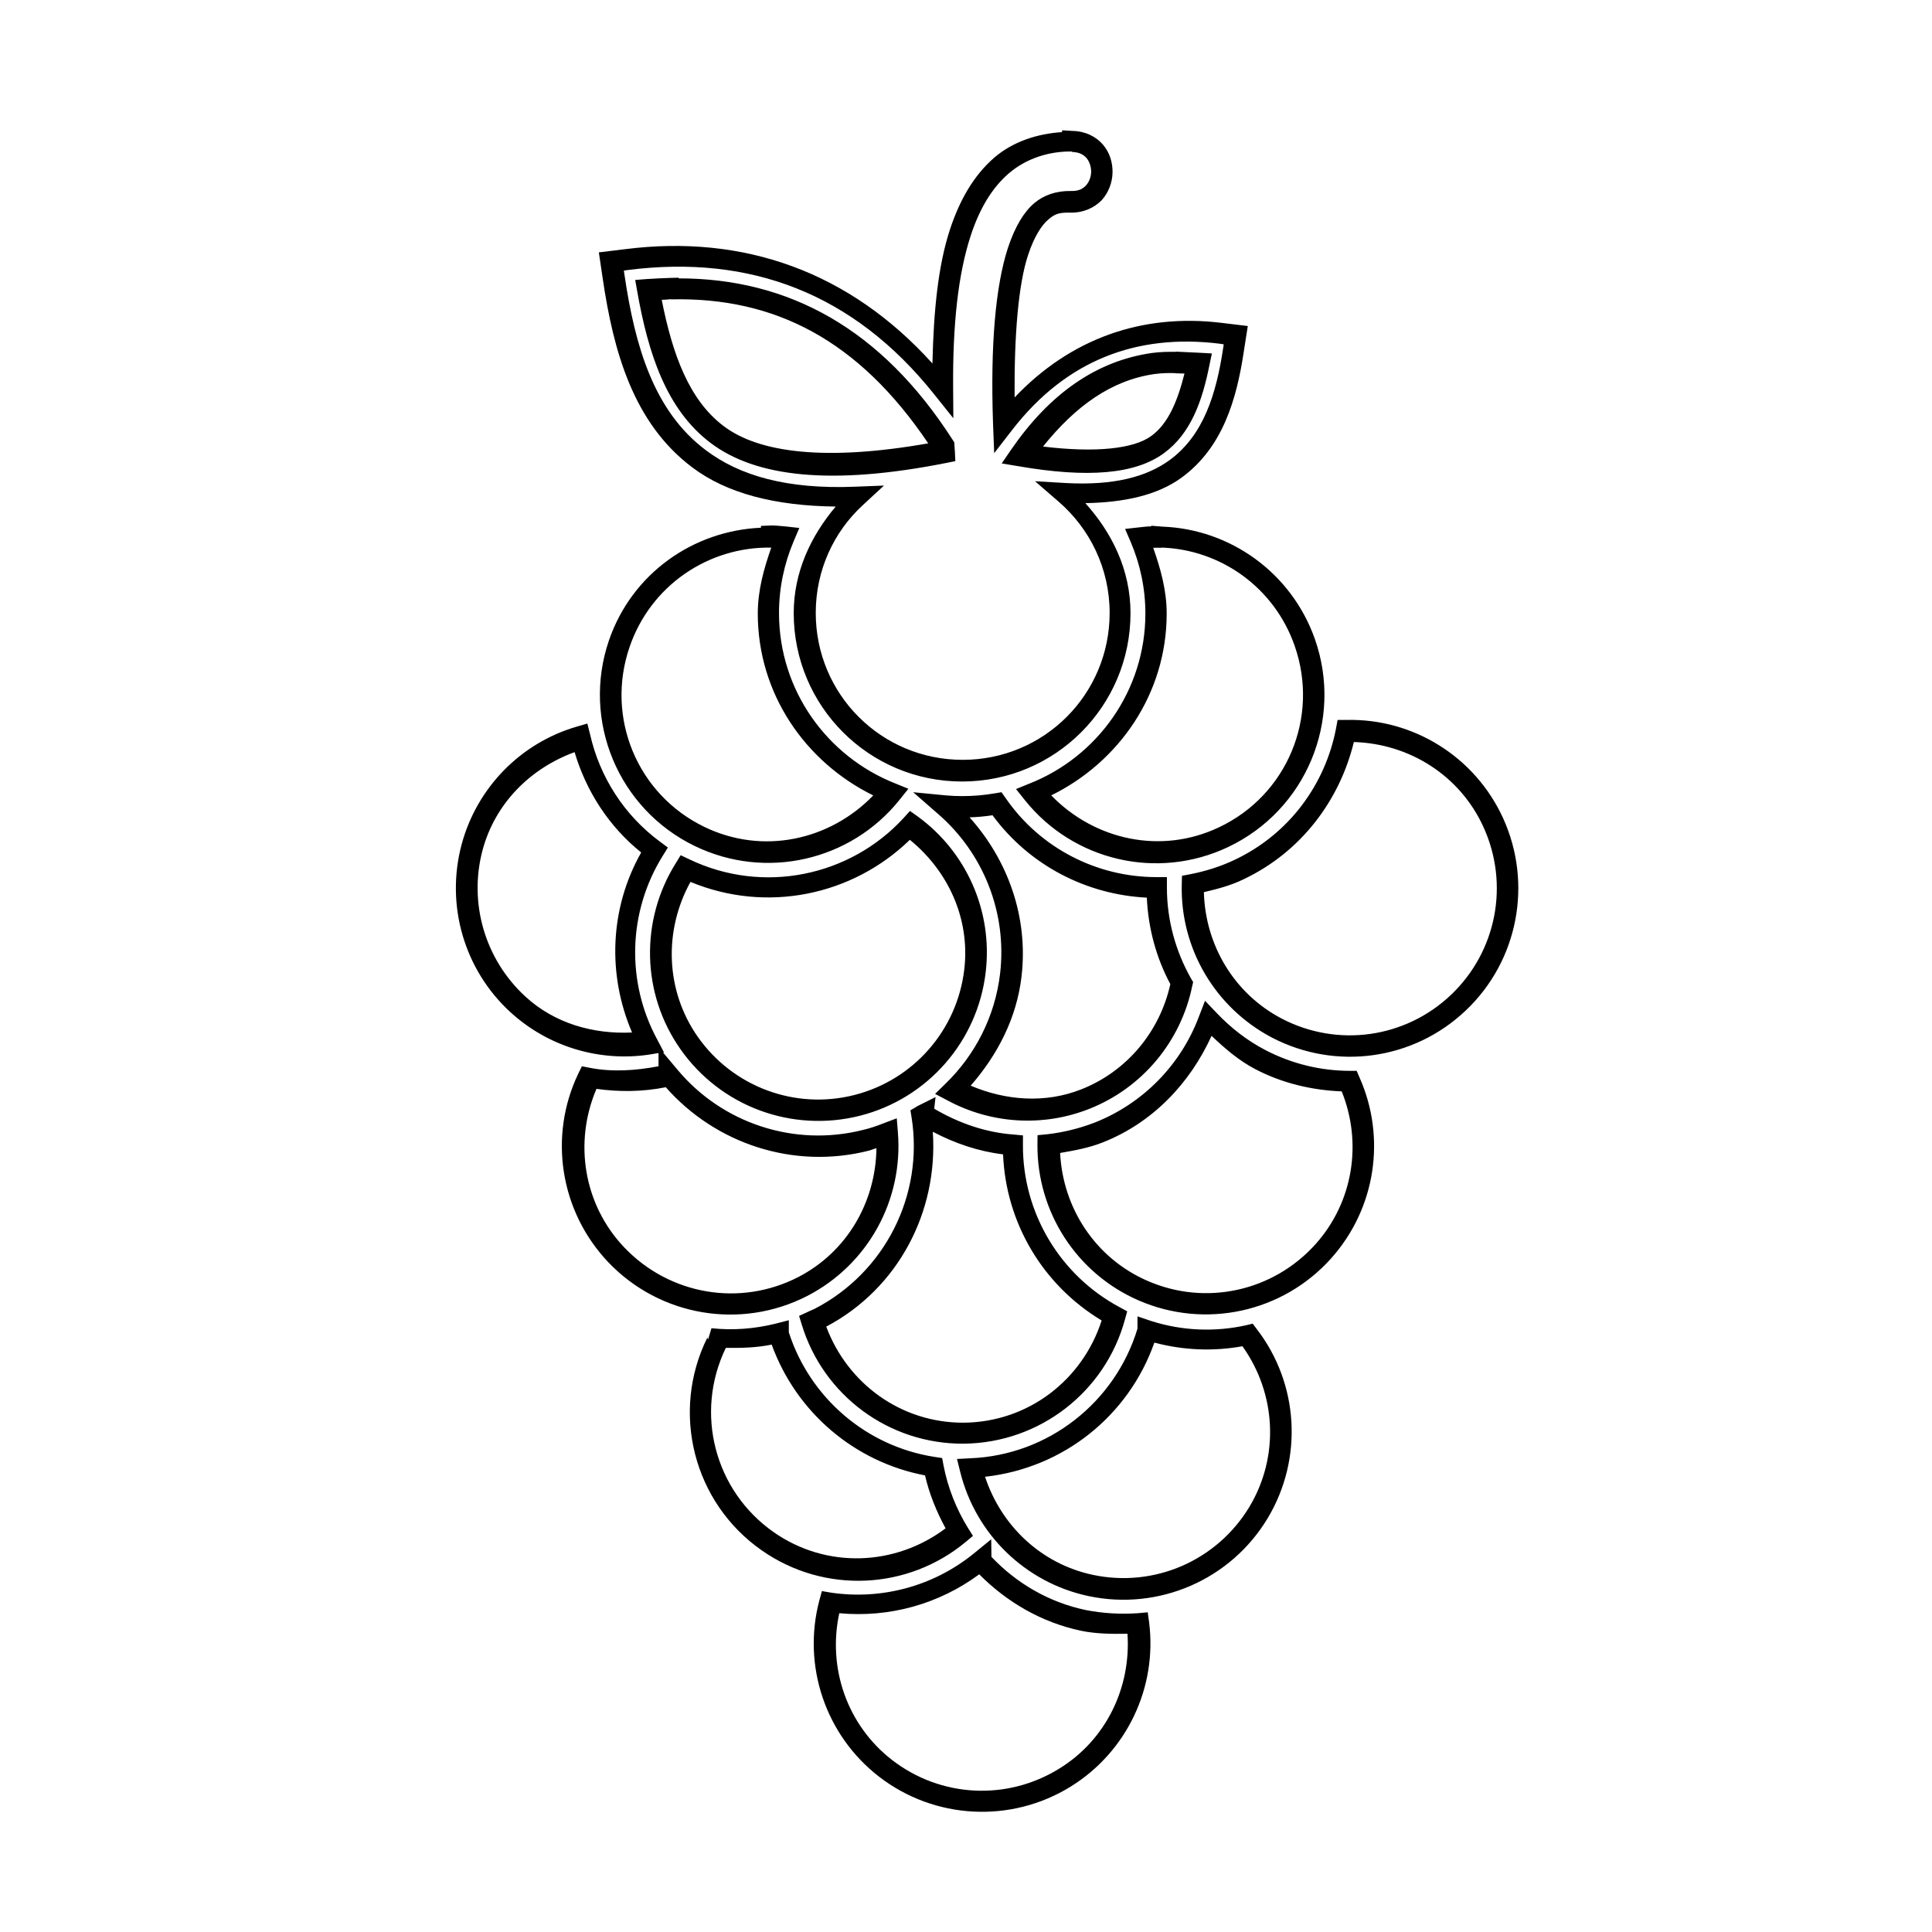 <?xml version="1.0" encoding="UTF-8" standalone="no"?>
<!-- Created with Inkscape (http://www.inkscape.org/) -->

<svg
   xmlns:dc="http://purl.org/dc/elements/1.1/"
   xmlns:cc="http://creativecommons.org/ns#"
   xmlns:rdf="http://www.w3.org/1999/02/22-rdf-syntax-ns#"
   xmlns:svg="http://www.w3.org/2000/svg"
   xmlns="http://www.w3.org/2000/svg"
   xmlns:sodipodi="http://sodipodi.sourceforge.net/DTD/sodipodi-0.dtd"
   xmlns:inkscape="http://www.inkscape.org/namespaces/inkscape"
   width="32"
   height="32"
   viewBox="0 0 8.467 8.467"
   version="1.1"
   id="svg5952"
   inkscape:version="0.92.4 (5da689c313, 2019-01-14)"
   sodipodi:docname="Icon-Trauben-Würzburg-Neu.svg">
  <defs
     id="defs5946" />
  <sodipodi:namedview
     id="base"
     pagecolor="#ffffff"
     bordercolor="#666666"
     borderopacity="1.0"
     inkscape:pageopacity="0.0"
     inkscape:pageshadow="2"
     inkscape:zoom="11.2"
     inkscape:cx="18.469858"
     inkscape:cy="25.020212"
     inkscape:document-units="mm"
     inkscape:current-layer="g817"
     showgrid="false"
     inkscape:window-width="1920"
     inkscape:window-height="986"
     inkscape:window-x="-11"
     inkscape:window-y="-11"
     inkscape:window-maximized="1"
     units="px" />
  <g
     inkscape:label="Ebene 1"
     inkscape:groupmode="layer"
     id="layer1"
     transform="translate(0,-288.533)">
    <g
       id="g817">
      <path
         style="color:#000000;font-style:normal;font-variant:normal;font-weight:normal;font-stretch:normal;font-size:medium;line-height:normal;font-family:sans-serif;font-variant-ligatures:normal;font-variant-position:normal;font-variant-caps:normal;font-variant-numeric:normal;font-variant-alternates:normal;font-feature-settings:normal;text-indent:0;text-align:start;text-decoration:none;text-decoration-line:none;text-decoration-style:solid;text-decoration-color:#000000;letter-spacing:normal;word-spacing:normal;text-transform:none;writing-mode:lr-tb;direction:ltr;text-orientation:mixed;dominant-baseline:auto;baseline-shift:baseline;text-anchor:start;white-space:normal;shape-padding:0;clip-rule:nonzero;display:inline;overflow:visible;visibility:visible;opacity:1;isolation:auto;mix-blend-mode:normal;color-interpolation:sRGB;color-interpolation-filters:linearRGB;solid-color:#000000;solid-opacity:1;vector-effect:none;fill:#000000;fill-opacity:1;fill-rule:nonzero;stroke:none;stroke-width:1;stroke-linecap:butt;stroke-linejoin:miter;stroke-miterlimit:4;stroke-dasharray:none;stroke-dashoffset:0;stroke-opacity:1;color-rendering:auto;image-rendering:auto;shape-rendering:auto;text-rendering:auto;enable-background:accumulate"
         d="m 4.655,289.104 -5.533e-4,0.008 c -0.107,0.007 -0.212,0.04 -0.295,0.11 -0.093,0.08 -0.154,0.189 -0.196,0.316 -0.052,0.158 -0.072,0.357 -0.077,0.588 -0.363,-0.402 -0.826,-0.567 -1.347,-0.501 l -0.115,0.014 0.017,0.115 c 0.047,0.319 0.134,0.633 0.392,0.827 0.152,0.115 0.365,0.169 0.629,0.172 -0.108,0.128 -0.184,0.286 -0.184,0.467 0,0.408 0.33,0.738 0.738,0.738 0.408,0 0.738,-0.33 0.738,-0.738 0,-0.189 -0.081,-0.352 -0.198,-0.482 0.172,-0.003 0.317,-0.035 0.422,-0.112 0.181,-0.132 0.241,-0.345 0.272,-0.549 v -1.9e-4 l 0.018,-0.115 -0.116,-0.014 c -0.348,-0.042 -0.661,0.069 -0.906,0.327 -0.002,-0.277 0.017,-0.497 0.059,-0.624 0.028,-0.085 0.062,-0.133 0.088,-0.155 0.029,-0.025 0.046,-0.032 0.098,-0.031 h 1.88e-4 c 0.056,0.001 0.104,-0.021 0.136,-0.054 0.031,-0.034 0.047,-0.078 0.048,-0.121 9.786e-4,-0.044 -0.012,-0.088 -0.042,-0.123 -0.03,-0.035 -0.077,-0.059 -0.133,-0.06 H 4.7 Z m 0.043,0.095 c 0.032,7.5e-4 0.051,0.012 0.064,0.027 0.013,0.016 0.02,0.038 0.02,0.06 -5.16e-4,0.023 -0.009,0.045 -0.023,0.06 -0.014,0.015 -0.033,0.025 -0.065,0.024 -0.066,-10e-4 -0.119,0.018 -0.161,0.053 -0.045,0.038 -0.084,0.101 -0.116,0.197 -0.054,0.167 -0.077,0.424 -0.065,0.77 l 0.005,0.129 0.079,-0.102 c 0.237,-0.306 0.546,-0.422 0.907,-0.378 l 0.02,0.003 -0.003,0.02 c -0.03,0.197 -0.085,0.379 -0.235,0.488 -0.102,0.074 -0.246,0.111 -0.452,0.1 l -0.137,-0.008 0.104,0.09 c 0.136,0.118 0.223,0.292 0.223,0.487 0,0.357 -0.287,0.644 -0.644,0.644 -0.357,0 -0.644,-0.287 -0.644,-0.644 0,-0.187 0.079,-0.355 0.206,-0.472 l 0.093,-0.086 -0.127,0.005 c -0.298,0.012 -0.506,-0.048 -0.655,-0.161 -0.227,-0.171 -0.309,-0.455 -0.355,-0.766 l -0.003,-0.02 0.02,-0.003 c 0.531,-0.067 0.985,0.1 1.34,0.545 l 0.084,0.105 -9.186e-4,-0.135 c -0.002,-0.277 0.022,-0.497 0.077,-0.665 0.038,-0.116 0.092,-0.209 0.168,-0.274 0.075,-0.064 0.175,-0.097 0.277,-0.095 z m -1.724,0.551 -0.036,9.3e-4 h -1.88e-4 c -0.034,8.5e-4 -0.068,0.003 -0.103,0.005 l -0.051,0.004 0.009,0.051 c 0.048,0.271 0.127,0.516 0.321,0.663 0.198,0.15 0.529,0.188 1.033,0.088 l 0.04,-0.008 -0.002,-0.041 c -5.334e-4,-0.009 -0.001,-0.019 -0.002,-0.029 l -5.533e-4,-0.012 -0.007,-0.011 c -0.313,-0.488 -0.719,-0.708 -1.201,-0.708 z m -0.034,0.095 c 0.457,-0.011 0.824,0.18 1.128,0.631 -0.449,0.079 -0.742,0.042 -0.897,-0.076 -0.152,-0.115 -0.224,-0.315 -0.271,-0.553 0.014,-6.6e-4 0.027,-10e-4 0.041,-0.003 z m 2.213,0.23 c -0.035,-6.5e-4 -0.07,2.8e-4 -0.105,0.005 -0.245,0.035 -0.449,0.18 -0.617,0.424 l -0.041,0.06 0.072,0.012 c 0.306,0.053 0.514,0.035 0.639,-0.057 0.118,-0.086 0.168,-0.229 0.199,-0.384 l 0.011,-0.053 -0.054,-0.003 c -0.034,-0.001 -0.069,-0.004 -0.104,-0.005 z m -0.002,0.094 c 0.013,2.8e-4 0.027,10e-4 0.04,10e-4 -0.03,0.119 -0.07,0.219 -0.146,0.274 -0.077,0.056 -0.243,0.074 -0.474,0.046 0.143,-0.178 0.3,-0.291 0.49,-0.318 v 1.8e-4 c 0.028,-0.004 0.058,-0.005 0.09,-0.004 z m -0.106,0.668 v 0.003 c -0.004,9e-5 -0.007,-1.9e-4 -0.011,0 h -1.88e-4 -1.88e-4 c -0.014,7.4e-4 -0.028,0.003 -0.04,0.004 l -0.063,0.007 0.025,0.058 c 0.041,0.096 0.064,0.202 0.064,0.313 0,0.338 -0.211,0.628 -0.508,0.745 l -0.059,0.024 0.04,0.05 c 0.211,0.263 0.578,0.352 0.89,0.204 0.341,-0.162 0.505,-0.555 0.38,-0.911 -0.103,-0.292 -0.372,-0.482 -0.668,-0.493 h -1.88e-4 z m -1.71,7.6e-4 v 0.008 c -0.297,0.013 -0.565,0.2 -0.666,0.493 -0.121,0.353 0.041,0.74 0.376,0.902 0.312,0.151 0.683,0.064 0.896,-0.201 l 0.04,-0.05 -0.059,-0.024 c -0.297,-0.118 -0.508,-0.407 -0.508,-0.746 0,-0.111 0.023,-0.217 0.064,-0.314 l 0.025,-0.059 -0.063,-0.007 c -0.018,-0.001 -0.038,-0.004 -0.057,-0.004 z m 1.756,0.095 c 0.259,0.009 0.494,0.175 0.583,0.431 0.109,0.312 -0.033,0.654 -0.332,0.795 -0.255,0.121 -0.546,0.055 -0.735,-0.14 0.297,-0.146 0.506,-0.445 0.506,-0.797 0,-0.102 -0.027,-0.197 -0.059,-0.288 0.012,-1.9e-4 0.024,-6.7e-4 0.036,-1.9e-4 z m -1.711,1.9e-4 c -0.032,0.092 -0.059,0.186 -0.059,0.289 0,0.352 0.209,0.651 0.506,0.797 -0.19,0.197 -0.484,0.262 -0.74,0.138 -0.294,-0.142 -0.434,-0.479 -0.328,-0.788 0.092,-0.27 0.346,-0.441 0.621,-0.436 z m 2.52,0.755 -0.007,1.9e-4 h -0.031 l -0.007,0.038 c -0.047,0.244 -0.205,0.462 -0.444,0.575 -0.063,0.03 -0.128,0.05 -0.194,0.063 l -0.037,0.007 -9.187e-4,0.038 c -0.007,0.278 0.144,0.539 0.395,0.671 0.28,0.146 0.621,0.099 0.85,-0.119 0.229,-0.217 0.294,-0.556 0.163,-0.843 -0.123,-0.269 -0.394,-0.437 -0.686,-0.43 z m -3.326,0.016 -0.048,0.014 c -0.245,0.072 -0.436,0.267 -0.503,0.516 -0.071,0.266 0.011,0.549 0.214,0.735 0.166,0.152 0.39,0.218 0.607,0.186 l 0.042,-0.007 v 0.058 c -0.1,0.019 -0.202,0.026 -0.3,0.007 l -0.036,-0.007 -0.016,0.033 c -0.131,0.274 -0.08,0.603 0.132,0.826 0.226,0.237 0.58,0.297 0.871,0.148 0.268,-0.138 0.422,-0.422 0.398,-0.717 l -0.005,-0.062 -0.058,0.022 c -0.03,0.012 -0.06,0.022 -0.09,0.029 -0.301,0.076 -0.617,-0.029 -0.813,-0.264 l -0.063,-0.075 0.004,-5.8e-4 -0.031,-0.059 c -0.135,-0.251 -0.127,-0.557 0.025,-0.802 l 0.023,-0.037 -0.035,-0.026 c -0.157,-0.116 -0.264,-0.284 -0.306,-0.47 z m 3.359,0.081 c 0.243,0.007 0.465,0.146 0.568,0.372 0.115,0.251 0.058,0.546 -0.142,0.736 -0.2,0.19 -0.497,0.232 -0.742,0.104 -0.21,-0.11 -0.335,-0.324 -0.341,-0.554 0.059,-0.014 0.118,-0.029 0.175,-0.057 0.252,-0.12 0.42,-0.346 0.482,-0.6 z m -3.415,0.044 c 0.051,0.171 0.149,0.325 0.292,0.44 -0.138,0.244 -0.149,0.535 -0.04,0.789 -0.169,0.008 -0.339,-0.039 -0.468,-0.158 -0.177,-0.163 -0.249,-0.41 -0.187,-0.642 0.055,-0.204 0.209,-0.358 0.404,-0.429 z m 1.871,0.176 -0.03,0.005 c -0.046,0.008 -0.094,0.012 -0.142,0.012 -0.024,0 -0.047,-0.001 -0.07,-0.003 l -0.145,-0.014 0.11,0.096 c 0.197,0.171 0.302,0.431 0.271,0.698 -0.022,0.188 -0.109,0.357 -0.239,0.483 l -0.046,0.045 0.057,0.03 c 0.189,0.101 0.415,0.116 0.618,0.036 0.233,-0.092 0.402,-0.295 0.452,-0.539 l 0.004,-0.017 -0.009,-0.015 c -0.068,-0.12 -0.106,-0.257 -0.106,-0.398 v -0.047 h -0.047 c -0.258,-1.9e-4 -0.508,-0.125 -0.661,-0.348 z m -0.401,0.082 -0.028,0.031 c -0.235,0.256 -0.616,0.336 -0.939,0.181 l -0.038,-0.018 -0.022,0.036 c -0.156,0.25 -0.15,0.571 0.021,0.814 0.176,0.251 0.488,0.367 0.786,0.292 0.297,-0.075 0.517,-0.326 0.552,-0.631 0.031,-0.267 -0.085,-0.525 -0.297,-0.68 z m 0.361,0.018 c 0.163,0.222 0.414,0.349 0.677,0.362 0.006,0.134 0.041,0.263 0.103,0.379 -0.046,0.208 -0.19,0.382 -0.39,0.461 -0.159,0.063 -0.332,0.049 -0.485,-0.016 0.117,-0.134 0.202,-0.296 0.223,-0.48 0.03,-0.259 -0.06,-0.509 -0.228,-0.696 0.034,-0.001 0.067,-0.004 0.1,-0.009 z m -0.361,0.109 c 0.168,0.137 0.264,0.346 0.238,0.567 -0.031,0.266 -0.222,0.485 -0.482,0.551 -0.26,0.066 -0.532,-0.036 -0.686,-0.255 -0.142,-0.203 -0.15,-0.465 -0.032,-0.679 0.333,0.138 0.708,0.061 0.961,-0.184 z m 1.293,0.705 -0.027,0.07 c -0.079,0.21 -0.244,0.38 -0.457,0.464 -0.068,0.026 -0.138,0.043 -0.208,0.051 l -0.042,0.004 -3.654e-4,0.042 c -0.002,0.293 0.17,0.563 0.443,0.682 0.292,0.127 0.632,0.053 0.844,-0.184 0.196,-0.219 0.242,-0.53 0.124,-0.794 l -0.012,-0.028 h -0.03 c -0.126,-9e-5 -0.253,-0.03 -0.37,-0.091 -0.081,-0.042 -0.152,-0.098 -0.213,-0.162 z m 0.029,0.154 c 0.058,0.055 0.119,0.108 0.192,0.146 0.119,0.062 0.249,0.092 0.378,0.097 0.091,0.225 0.051,0.485 -0.115,0.67 -0.186,0.207 -0.482,0.272 -0.737,0.16 -0.227,-0.099 -0.37,-0.318 -0.382,-0.56 0.063,-0.011 0.125,-0.022 0.186,-0.046 0.219,-0.086 0.383,-0.259 0.478,-0.468 z m -2.393,0.224 c 0.22,0.25 0.562,0.362 0.89,0.279 0.012,-0.003 0.022,-0.008 0.034,-0.011 -0.003,0.235 -0.128,0.454 -0.343,0.565 -0.255,0.131 -0.563,0.078 -0.761,-0.129 -0.18,-0.188 -0.223,-0.462 -0.123,-0.696 0.1,0.014 0.202,0.013 0.303,-0.007 z m 1.183,0.044 -0.076,0.038 c -0.011,0.005 -0.012,0.008 -0.007,0.004 l -0.027,0.016 0.005,0.031 c 0.054,0.341 -0.117,0.68 -0.425,0.839 -0.008,0.004 -0.019,0.008 -0.031,0.014 l -0.037,0.017 0.012,0.039 c 0.094,0.308 0.38,0.523 0.709,0.521 0.334,-0.003 0.621,-0.228 0.707,-0.544 l 0.01,-0.036 -0.033,-0.018 c -0.262,-0.14 -0.425,-0.414 -0.424,-0.71 l 1.88e-4,-0.043 -0.043,-0.004 c -0.121,-0.009 -0.239,-0.05 -0.346,-0.113 z m -0.012,0.152 c 0.097,0.051 0.2,0.086 0.308,0.099 0.012,0.3 0.174,0.573 0.432,0.728 -0.084,0.261 -0.322,0.446 -0.605,0.448 -0.275,0.001 -0.509,-0.172 -0.602,-0.421 0.316,-0.167 0.491,-0.504 0.467,-0.854 z m 0.897,0.809 v 0.054 c -0.098,0.323 -0.391,0.555 -0.734,0.568 l -0.057,0.003 0.014,0.056 c 0.067,0.272 0.284,0.486 0.563,0.545 0.308,0.065 0.623,-0.072 0.785,-0.342 0.156,-0.261 0.136,-0.589 -0.048,-0.828 l -0.018,-0.024 -0.029,0.007 c -0.135,0.03 -0.278,0.025 -0.414,-0.018 z m -1.528,0.017 -0.058,0.015 c -0.093,0.023 -0.188,0.03 -0.281,0.02 l -0.015,0.05 -0.003,-0.009 c -0.162,0.327 -0.061,0.724 0.239,0.933 0.275,0.192 0.641,0.173 0.894,-0.038 l 0.031,-0.026 -0.022,-0.035 c -0.051,-0.083 -0.088,-0.175 -0.107,-0.274 l -0.006,-0.032 -0.033,-0.005 c -0.298,-0.046 -0.546,-0.258 -0.639,-0.546 z m 1.602,0.098 c 0.128,0.034 0.259,0.039 0.386,0.016 0.148,0.207 0.163,0.482 0.031,0.703 -0.142,0.236 -0.416,0.356 -0.686,0.299 -0.227,-0.048 -0.402,-0.215 -0.473,-0.43 0.343,-0.038 0.629,-0.267 0.742,-0.588 z m -1.677,0.009 c 0.108,0.297 0.363,0.514 0.672,0.573 0.019,0.083 0.051,0.16 0.09,0.232 -0.219,0.165 -0.521,0.179 -0.753,0.017 -0.26,-0.182 -0.348,-0.523 -0.21,-0.808 0.067,10e-4 0.133,-4.7e-4 0.2,-0.014 z m 0.962,0.853 -0.076,0.062 c -0.178,0.145 -0.406,0.204 -0.625,0.172 l -0.041,-0.007 -0.011,0.04 c -0.076,0.286 0.026,0.591 0.261,0.773 0.243,0.188 0.578,0.206 0.84,0.044 0.247,-0.153 0.38,-0.435 0.344,-0.72 l -0.006,-0.044 -0.044,0.004 c -0.075,0.005 -0.151,0.001 -0.228,-0.014 -0.162,-0.034 -0.304,-0.118 -0.413,-0.233 z m -0.053,0.153 c 0.12,0.121 0.272,0.211 0.447,0.248 h 1.879e-4 c 0.068,0.014 0.136,0.014 0.203,0.013 0.016,0.236 -0.094,0.465 -0.299,0.591 -0.229,0.142 -0.52,0.127 -0.733,-0.038 -0.197,-0.153 -0.283,-0.403 -0.231,-0.643 0.217,0.02 0.434,-0.038 0.614,-0.171 z"
         id="path2239-2-9-7-8-3-0-6-8-9-1-5-9-6-2-1"
         inkscape:connector-curvature="0" />
    </g>
  </g>
</svg>
